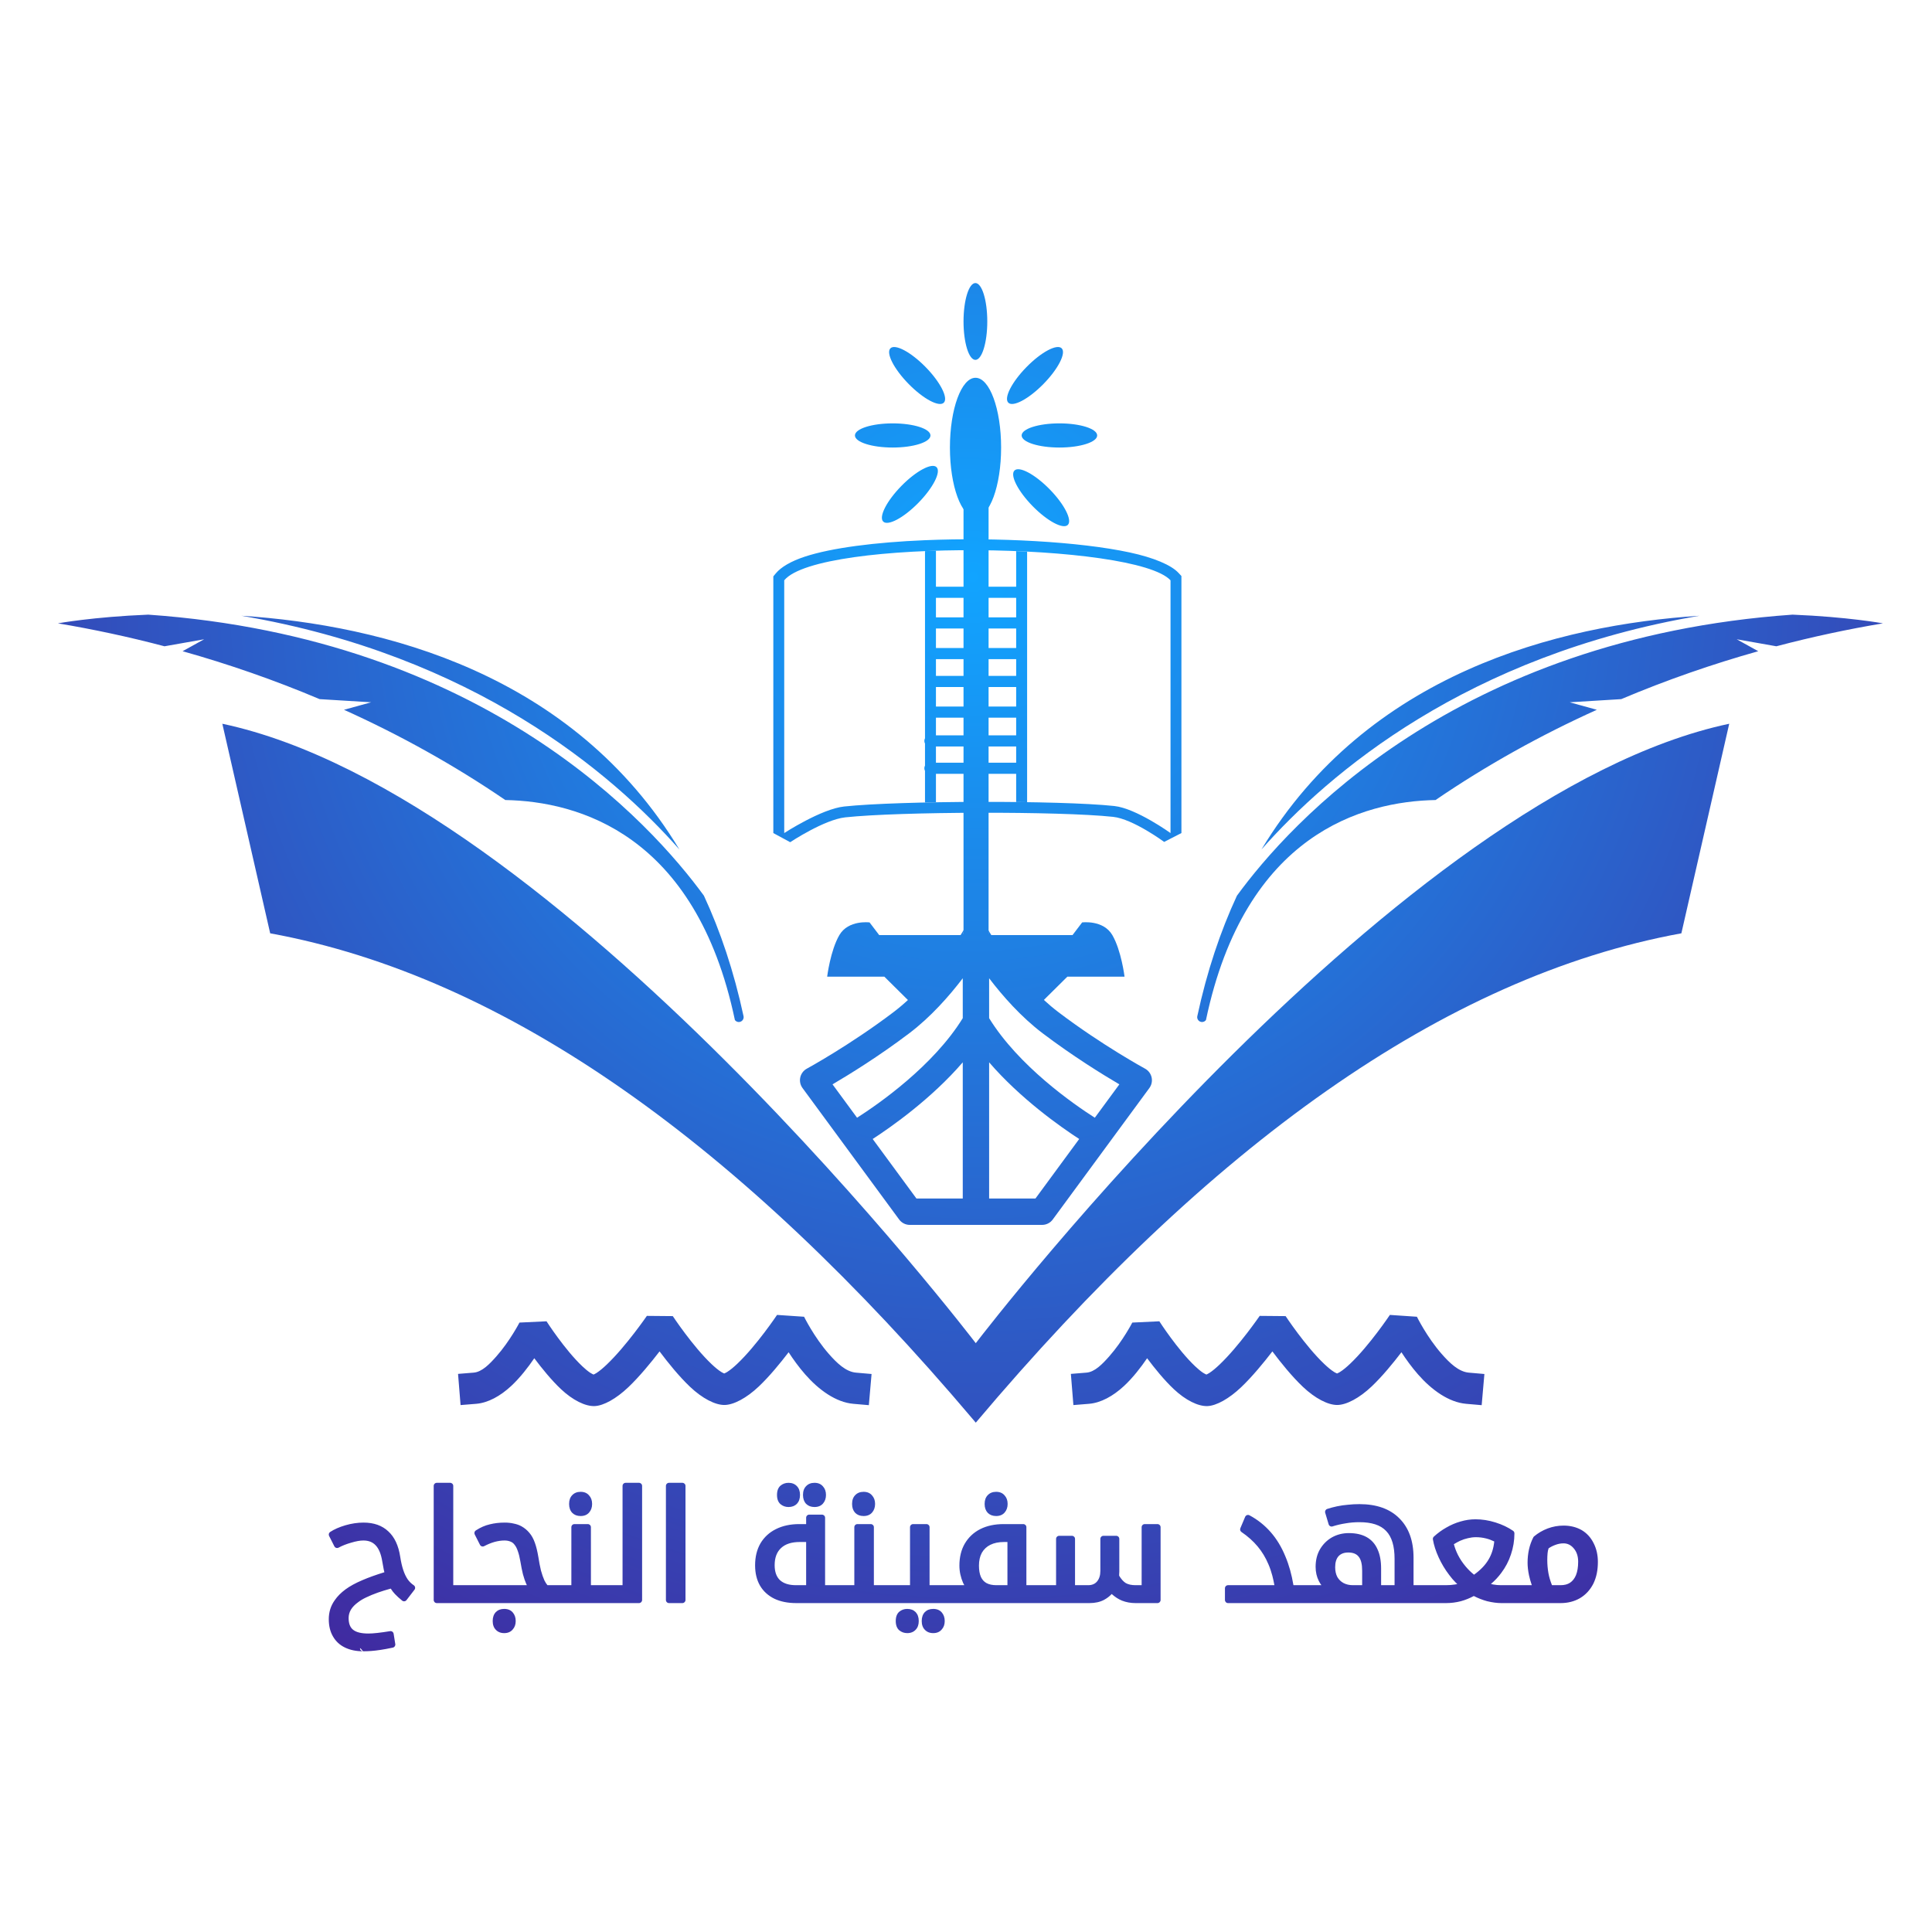 <?xml version="1.0" encoding="UTF-8" standalone="no"?>
<!DOCTYPE svg PUBLIC "-//W3C//DTD SVG 1.1//EN" "http://www.w3.org/Graphics/SVG/1.1/DTD/svg11.dtd">
<svg width="100%" height="100%" viewBox="0 0 128 128" version="1.1" xmlns="http://www.w3.org/2000/svg" xmlns:xlink="http://www.w3.org/1999/xlink" xml:space="preserve" xmlns:serif="http://www.serif.com/" style="fill-rule:evenodd;clip-rule:evenodd;stroke-linejoin:round;stroke-miterlimit:2;">
    <g transform="matrix(0.118,0,0,0.118,-138.307,11.75)">
        <g>
            <g transform="matrix(3.072,0,0,3.125,947.748,-330.851)">
                <path d="M251.42,242.013L233.718,242.013L231.957,239.737C231.957,239.737 228.083,239.24 226.439,242.013C224.795,244.786 224.208,249.482 224.208,249.482L234.657,249.482L241.35,256C241.35,256 249.398,250.864 251.42,242.013Z" style="fill:url(#_Radial1);"/>
            </g>
            <g transform="matrix(-3.072,0,0,3.125,2492.25,-330.851)">
                <path d="M251.42,242.013L233.718,242.013L231.957,239.737C231.957,239.737 228.083,239.24 226.439,242.013C224.795,244.786 224.208,249.482 224.208,249.482L234.657,249.482L241.35,256C241.35,256 249.398,250.864 251.42,242.013Z" style="fill:url(#_Radial2);"/>
            </g>
            <g transform="matrix(3.072,0,0,3.125,947.748,-330.851)">
                <path d="M288.955,223.682L288.955,177.5L288.421,176.936C287.092,175.531 283.931,174.204 279.498,173.265C270.297,171.318 255.234,170.522 242.015,171.067C233.098,171.435 225.015,172.425 220.069,174.038C217.545,174.861 215.758,175.912 214.825,177.022L214.368,177.566L214.368,223.682L217.448,225.324C217.448,225.324 223.665,221.264 227.521,220.859C237.489,219.811 266.615,219.737 276.473,220.77C280.119,221.151 285.798,225.272 285.798,225.272L288.955,223.682ZM286.962,178.27C280.483,171.424 222.731,170.691 216.361,178.27L216.361,223.682C216.361,223.682 223.13,219.35 227.309,218.911C237.363,217.854 266.741,217.78 276.684,218.822C280.687,219.241 286.962,223.682 286.962,223.682L286.962,178.27Z" style="fill:url(#_Radial3);"/>
            </g>
            <g transform="matrix(3.072,0,0,3.125,947.748,-330.851)">
                <path d="M244.089,179.421L258.752,179.421L258.752,173.021C259.422,173.048 260.09,173.077 260.752,173.11L260.752,218.132C260.092,218.122 259.425,218.114 258.752,218.107L258.752,213.037L244.089,213.037L244.089,218.154C243.415,218.165 242.747,218.178 242.089,218.192L242.089,212.51C242.013,212.37 241.97,212.208 241.97,212.037C241.97,211.866 242.013,211.705 242.089,211.564L242.089,207.602C242.013,207.461 241.97,207.3 241.97,207.129C241.97,206.958 242.013,206.797 242.089,206.656L242.089,173.025C242.751,172.998 243.417,172.974 244.089,172.953L244.089,179.421ZM244.089,208.129L244.089,211.037L258.752,211.037L258.752,208.129L244.089,208.129ZM244.089,202.948L244.089,206.129L258.752,206.129L258.752,202.948L244.089,202.948ZM244.089,197.442L244.089,200.948L258.752,200.948L258.752,197.442L244.089,197.442ZM244.089,192.433L244.089,195.442L258.752,195.442L258.752,192.433L244.089,192.433ZM244.089,186.927L244.089,190.433L258.752,190.433L258.752,186.927L244.089,186.927ZM244.089,181.421L244.089,184.927L258.752,184.927L258.752,181.421L244.089,181.421Z" style="fill:url(#_Radial4);"/>
            </g>
            <g transform="matrix(0.918,0,0,0.918,1225.07,-36.322)">
                <path d="M538.935,494.955L538.94,494.955L538.858,494.958L538.935,494.955L538.924,494.954L538.833,494.958L538.848,494.959L538.734,494.966L538.833,494.958L538.832,494.958L538.646,494.969L538.223,495.009L537.84,495.064L537.396,495.153L536.791,495.316L536.443,495.437C535.795,495.679 535.309,495.988 534.96,496.347L534.923,496.332C535.276,495.992 535.754,495.697 536.381,495.458L536.478,495.423L536.478,495.421L536.381,495.458C535.689,495.714 535.045,496.061 534.462,496.485L534.45,496.493L534.132,496.74C533.52,497.234 533.118,497.753 532.884,498.282L532.849,498.27L532.847,498.27C533.073,497.804 533.429,497.344 533.941,496.897L534.045,496.807C533.504,497.256 533.019,497.779 532.603,498.371L532.597,498.377L532.443,498.603L532.275,498.875L532.156,499.082L532.158,499.085L532.088,499.218L532.086,499.219L532.072,499.242C531.538,500.288 531.464,501.238 531.674,502.081C531.719,502.429 531.801,502.774 531.918,503.11C531.4,502.061 531.298,500.784 532.053,499.274L532.156,499.082L532.156,499.08C532.156,499.08 514.599,530.566 488.642,550.23C461.92,570.473 435.77,584.702 435.77,584.702C435.769,584.702 435.769,584.703 435.768,584.703C433.724,585.816 432.258,587.761 431.753,590.03C431.246,592.304 431.748,594.686 433.126,596.56C433.126,596.559 492.229,676.971 492.229,676.971C493.748,679.038 496.158,680.258 498.726,680.258L579.662,680.258C582.23,680.258 584.639,679.038 586.159,676.971L645.262,596.559C646.641,594.685 647.142,592.302 646.634,590.027L646.634,590.025C646.126,587.757 644.663,585.815 642.62,584.703C642.619,584.703 642.619,584.702 642.618,584.702C642.618,584.702 616.468,570.473 589.746,550.23C564.174,530.857 546.754,500.01 546.244,499.101L546.045,498.762L545.851,498.466L545.852,498.465L545.745,498.314C545.337,497.744 544.865,497.241 544.341,496.806L544.328,496.795L544.333,496.8L543.913,496.476C543.338,496.059 542.702,495.717 542.018,495.463L541.513,495.291L541.22,495.209L540.73,495.098L540.123,495.004L539.419,494.951L539.181,494.95L538.989,494.953L538.998,494.954L538.948,494.955L538.989,494.953L538.982,494.953L538.935,494.955ZM531.131,580.827L531.131,664.133L502.806,664.133L476.041,627.72C487.686,620.152 512.007,603.023 531.131,580.828L531.131,580.827ZM547.256,580.828C566.378,603.021 590.702,620.152 602.346,627.72L575.582,664.133L547.256,664.133L547.256,580.827L547.256,580.828ZM531.13,553.824C513.044,583.136 479.587,606.34 466.485,614.72L451.477,594.299C461.548,588.389 479.831,577.133 498.38,563.082C511.607,553.061 522.868,540.261 531.131,529.419L531.131,553.823L531.13,553.824ZM547.256,553.824L547.256,529.417C555.519,540.26 566.78,553.061 580.008,563.082C598.556,577.133 616.839,588.389 626.91,594.299L611.901,614.72C598.799,606.339 565.339,583.134 547.256,553.824ZM544.361,506.083C545.098,505.643 545.727,505.019 546.177,504.253C547.069,502.732 547.129,500.869 546.346,499.301C546.444,499.533 546.376,499.899 546.196,500.348C546.265,501.085 546.174,501.842 545.913,502.569C545.514,503.68 544.763,504.592 543.813,505.197C543.985,505.479 544.168,505.775 544.361,506.083ZM534.436,505.423C533.187,504.553 531.858,503.262 531.635,501.612L531.644,501.804L531.674,502.081C532.037,503.545 533.25,504.693 534.399,505.484L534.436,505.423ZM543.459,504.618C544.512,503.242 545.732,501.516 546.196,500.348C546.178,500.143 546.148,499.94 546.106,499.739C545.952,500.294 545.598,501.014 545.151,501.781C544.864,502.771 544.295,503.629 543.543,504.273L543.385,504.497L543.459,504.618ZM543.347,504.434L543.543,504.273C544.093,503.485 544.675,502.606 545.151,501.781L545.236,501.456C544.696,502.432 543.989,503.508 543.346,504.433L543.347,504.434ZM538.111,500.368L538.083,500.248C538.048,500.075 538.012,499.903 537.977,499.73L537.957,499.612C537.908,499.101 537.851,498.601 537.784,498.135L537.775,497.747C537.781,497.52 537.78,497.535 537.795,497.296L537.811,497.144C537.771,496.93 537.728,496.729 537.679,496.544L537.702,496.466L537.634,496.228L537.662,496.141C537.708,496.041 537.759,495.947 537.816,495.858L537.798,495.809L537.812,495.779L537.798,495.741L537.778,495.701L537.945,495.523L537.926,495.483L537.895,495.433C537.956,495.385 538.021,495.341 538.091,495.301L538.073,495.276L538.211,495.203L538.194,495.184L538.156,495.152L538.301,495.102L538.289,495.095L538.45,495.051L538.446,495.048L538.435,495.044L538.472,495.036L538.459,495.031L538.769,494.98L538.764,494.98L538.923,494.965L538.911,494.962L538.892,494.961L538.978,494.957L538.943,494.955L538.871,494.96L538.892,494.961L538.743,494.975L538.764,494.98C538.654,494.991 538.548,495.007 538.447,495.026L538.459,495.031L538.422,495.038L538.435,495.044L538.272,495.085L538.289,495.095L538.146,495.144L538.156,495.152L538.012,495.21L538.072,495.275L538.073,495.276L537.876,495.403L537.895,495.433L537.721,495.587L537.778,495.701L537.762,495.721L537.771,495.738L537.798,495.809L537.688,496.063L537.662,496.141L537.629,496.214L537.634,496.228L537.614,496.303L537.679,496.544L537.599,496.91L537.585,497.014C537.659,497.354 537.725,497.732 537.784,498.135C537.804,498.606 537.866,499.105 537.957,499.612L538.016,500.242L538.028,500.404L538.042,500.397L538.111,500.368ZM532.847,498.27C532.753,498.248 532.671,498.279 532.603,498.371L532.494,498.532C532.567,498.437 532.658,498.415 532.763,498.456L532.847,498.27ZM544.341,496.807C544.467,496.913 544.533,497.091 544.548,497.326C544.74,497.368 544.944,497.476 545.159,497.661C544.924,497.35 544.65,497.063 544.341,496.807ZM534.923,496.332C534.827,496.292 534.73,496.301 534.634,496.365L534.447,496.496L534.46,496.487C534.567,496.413 534.676,496.412 534.786,496.473L534.923,496.332ZM542.208,495.54C542.306,495.586 542.384,495.667 542.442,495.779C542.6,495.805 542.768,495.854 542.947,495.928C542.715,495.781 542.468,495.65 542.208,495.54ZM538.79,494.963L538.726,494.969L538.871,494.96L538.85,494.959L538.79,494.963Z" style="fill:url(#_Radial5);"/>
            </g>
            <g transform="matrix(3.072,0,0,3.125,947.748,-330.851)">
                <path d="M264.852,161.896C267.546,164.59 269.045,167.465 268.198,168.312C267.351,169.159 264.476,167.66 261.782,164.966C259.088,162.272 257.589,159.397 258.436,158.55C259.283,157.703 262.158,159.202 264.852,161.896ZM237.793,161.297C235.099,163.99 233.599,166.865 234.447,167.713C235.294,168.56 238.169,167.06 240.863,164.367C243.556,161.673 245.056,158.798 244.209,157.95C243.361,157.103 240.487,158.603 237.793,161.297ZM251.322,141.882C253.904,141.882 256,147.499 256,154.416C256,161.333 253.904,166.949 251.322,166.949C248.741,166.949 246.645,161.333 246.645,154.416C246.645,147.499 248.741,141.882 251.322,141.882ZM266.655,150.074C270.464,150.074 273.557,151.047 273.557,152.245C273.557,153.443 270.464,154.416 266.655,154.416C262.845,154.416 259.752,153.443 259.752,152.245C259.752,151.047 262.845,150.074 266.655,150.074ZM236.186,150.074C239.996,150.074 243.089,151.047 243.089,152.245C243.089,153.443 239.996,154.416 236.186,154.416C232.377,154.416 229.284,153.443 229.284,152.245C229.284,151.047 232.377,150.074 236.186,150.074ZM260.658,139.938C257.964,142.632 256.464,145.507 257.312,146.354C258.159,147.201 261.034,145.702 263.728,143.008C266.421,140.314 267.921,137.439 267.074,136.592C266.226,135.745 263.351,137.244 260.658,139.938ZM242.183,139.938C244.877,142.632 246.377,145.507 245.529,146.354C244.682,147.201 241.807,145.702 239.113,143.008C236.419,140.314 234.92,137.439 235.767,136.592C236.614,135.745 239.489,137.244 242.183,139.938ZM249.131,131.766C249.131,127.956 250.103,124.863 251.301,124.863C252.5,124.863 253.472,127.956 253.472,131.766C253.472,135.575 252.5,138.668 251.301,138.668C250.103,138.668 249.131,135.575 249.131,131.766Z" style="fill:url(#_Radial6);"/>
            </g>
            <g transform="matrix(3.072,0,0,3.125,940.713,-342.391)">
                <rect x="251.42" y="164.258" width="4.58" height="83.593" style="fill:url(#_Radial7);"/>
            </g>
        </g>
        <g transform="matrix(1.101,0,0,1.101,1133.19,-128.921)">
            <path d="M531.549,750.506C413.495,610.952 294.106,524.729 173.115,502.6L148.714,395.733C319.518,431.942 532.938,711.619 532.938,711.619L533.093,711.416C539.586,702.952 749.023,431.377 917.162,395.733L892.761,502.6C771.296,524.816 651.446,611.628 532.938,752.15L531.549,750.506Z" style="fill:url(#_Radial8);"/>
        </g>
        <g transform="matrix(1.101,0,0,1.101,1126.15,-67.623)">
            <path d="M723.566,671.396C723.208,671.241 722.601,670.961 722.204,670.716C720.576,669.715 718.862,668.272 717.11,666.614C707.442,657.464 697.34,642.141 697.34,642.141L684.118,642.022C684.118,642.022 673.53,657.455 663.661,666.844C661.838,668.578 660.06,670.094 658.391,671.169C657.963,671.445 657.319,671.763 656.927,671.947C656.48,671.733 655.656,671.322 655.125,670.961C653.859,670.099 652.555,668.992 651.235,667.748C642.203,659.229 632.942,644.78 632.942,644.78L619.151,645.435C619.151,645.435 614.287,654.846 607.429,662.613C603.888,666.624 600.034,670.617 595.78,670.961L587.829,671.604L589.115,687.505L597.066,686.862C603.161,686.369 609.411,682.895 614.917,677.781C619.465,673.556 623.549,668.253 626.708,663.618C630.538,668.731 635.45,674.789 640.289,679.353C646.338,685.058 652.775,688.205 657.5,688.018C661.999,687.839 668.449,684.307 674.656,678.402C680.334,673.001 686.239,665.795 690.59,660.138C694.817,665.778 700.553,672.908 706.144,678.2C712.387,684.109 718.96,687.496 723.693,687.456C728.376,687.416 734.954,683.943 741.233,677.989C746.618,672.883 752.161,666.119 756.4,660.569C758.741,664.159 761.627,668.18 764.906,671.917C771.816,679.795 780.539,686.087 789.371,686.858L797.317,687.552L798.705,671.659L790.759,670.966C785.569,670.513 780.958,666.025 776.899,661.397C769.369,652.814 764.289,642.461 764.289,642.461L750.506,641.529C750.506,641.529 740.11,657.07 730.257,666.413C728.455,668.121 726.693,669.61 725.028,670.652C724.599,670.921 723.941,671.23 723.566,671.396Z" style="fill:url(#_Radial9);"/>
        </g>
        <g transform="matrix(1.101,0,0,1.101,782.071,-67.623)">
            <path d="M723.566,671.396C723.208,671.241 722.601,670.961 722.204,670.716C720.576,669.715 718.862,668.272 717.11,666.614C707.442,657.464 697.34,642.141 697.34,642.141L684.118,642.022C684.118,642.022 673.53,657.455 663.661,666.844C661.838,668.578 660.06,670.094 658.391,671.169C657.963,671.445 657.319,671.763 656.927,671.947C656.48,671.733 655.656,671.322 655.125,670.961C653.859,670.099 652.555,668.992 651.235,667.748C642.203,659.229 632.942,644.78 632.942,644.78L619.151,645.435C619.151,645.435 614.287,654.846 607.429,662.613C603.888,666.624 600.034,670.617 595.78,670.961L587.829,671.604L589.115,687.505L597.066,686.862C603.161,686.369 609.411,682.895 614.917,677.781C619.465,673.556 623.549,668.253 626.708,663.618C630.538,668.731 635.45,674.789 640.289,679.353C646.338,685.058 652.775,688.205 657.5,688.018C661.999,687.839 668.449,684.307 674.656,678.402C680.334,673.001 686.239,665.795 690.59,660.138C694.817,665.778 700.553,672.908 706.144,678.2C712.387,684.109 718.96,687.496 723.693,687.456C728.376,687.416 734.954,683.943 741.233,677.989C746.618,672.883 752.161,666.119 756.4,660.569C758.741,664.159 761.627,668.18 764.906,671.917C771.816,679.795 780.539,686.087 789.371,686.858L797.317,687.552L798.705,671.659L790.759,670.966C785.569,670.513 780.958,666.025 776.899,661.397C769.369,652.814 764.289,642.461 764.289,642.461L750.506,641.529C750.506,641.529 740.11,657.07 730.257,666.413C728.455,668.121 726.693,669.61 725.028,670.652C724.599,670.921 723.941,671.23 723.566,671.396Z" style="fill:url(#_Radial10);"/>
        </g>
        <path d="M2068.66,298.943C2053.05,305.984 2037.56,313.75 2022.3,322.276C2007.32,330.643 1992.55,339.742 1978.1,349.608C1937.38,350.374 1871.17,368.547 1849.19,473.148C1849.19,473.149 1849.19,473.15 1849.18,473.143C1848.42,474.172 1847.04,474.53 1845.88,474.002C1844.71,473.474 1844.07,472.204 1844.34,470.952C1849.76,445.747 1857.32,423.293 1866.59,403.31C1895.88,363.141 1989.45,258.79 2178.55,245.524C2209.41,246.764 2229.3,250.409 2229.3,250.409C2209.65,253.697 2189.63,257.962 2169.45,263.286L2147.18,259.352L2159.29,266.055C2133.69,273.249 2107.9,282.161 2082.36,292.958L2053.42,294.733L2068.66,298.943ZM2126.26,246.15C2061.02,257.251 2009.04,279.309 1968.62,303.964C1928.19,328.619 1899.34,355.87 1880.36,377.359C1940.08,278.483 2046.58,251.357 2126.26,246.15Z" style="fill:url(#_Radial11);"/>
        <g transform="matrix(-1,0,0,1,3433.9,0)">
            <path d="M2068.66,298.943C2053.05,305.984 2037.56,313.75 2022.3,322.276C2007.32,330.643 1992.55,339.742 1978.1,349.608C1937.38,350.374 1871.17,368.547 1849.19,473.148C1849.19,473.149 1849.19,473.15 1849.18,473.143C1848.42,474.172 1847.04,474.53 1845.88,474.002C1844.71,473.474 1844.07,472.204 1844.34,470.952C1849.76,445.747 1857.32,423.293 1866.59,403.31C1895.88,363.141 1989.45,258.79 2178.55,245.524C2209.41,246.764 2229.3,250.409 2229.3,250.409C2209.65,253.697 2189.63,257.962 2169.45,263.286L2147.18,259.352L2159.29,266.055C2133.69,273.249 2107.9,282.161 2082.36,292.958L2053.42,294.733L2068.66,298.943ZM2126.26,246.15C2061.02,257.251 2009.04,279.309 1968.62,303.964C1928.19,328.619 1899.34,355.87 1880.36,377.359C1940.08,278.483 2046.58,251.357 2126.26,246.15Z" style="fill:url(#_Radial12);"/>
        </g>
        <g transform="matrix(1,0,0,1,-3.048,-98.969)">
            <g id="g260">
                <g id="text113">
                    <path id="path223" d="M1379.01,926.525C1380.57,926.525 1382.1,926.467 1383.61,926.352C1385.16,926.237 1386.89,926.035 1388.79,925.747C1390.73,925.462 1393.04,925.035 1395.72,924.464C1396.62,924.272 1397.22,923.403 1397.08,922.488L1396.15,916.673C1396.08,916.216 1395.82,915.807 1395.45,915.536C1395.07,915.265 1394.61,915.155 1394.15,915.229C1391.43,915.673 1389.05,916.006 1386.99,916.228L1386.99,916.229C1385.04,916.445 1383.39,916.555 1382.04,916.555C1378.11,916.555 1375.2,915.908 1373.36,914.415C1371.64,913.025 1370.88,910.81 1370.88,907.844C1370.88,906.192 1371.31,904.634 1372.16,903.17C1373.06,901.664 1374.43,900.274 1376.23,898.972C1376.25,898.959 1376.27,898.946 1376.29,898.932C1377.49,897.991 1378.98,897.107 1380.76,896.271C1380.77,896.268 1380.77,896.264 1380.78,896.261C1382.69,895.332 1384.88,894.431 1387.34,893.556C1389.53,892.794 1391.92,892.053 1394.53,891.332C1395.22,892.449 1396.01,893.464 1396.88,894.377C1397.99,895.549 1399.34,896.78 1400.92,898.068C1401.28,898.365 1401.75,898.502 1402.22,898.447C1402.68,898.393 1403.11,898.152 1403.39,897.779L1407.86,891.963C1408.16,891.581 1408.28,891.095 1408.2,890.619C1408.12,890.144 1407.85,889.723 1407.45,889.455C1406.12,888.568 1404.98,887.46 1404.04,886.131C1403.05,884.67 1402.23,882.932 1401.56,880.913C1400.86,878.804 1400.29,876.342 1399.86,873.529C1398.89,867.109 1396.62,862.348 1393.16,859.195C1389.72,855.947 1385.1,854.27 1379.26,854.27C1375.96,854.27 1372.56,854.768 1369.08,855.771L1369.08,855.773C1365.63,856.784 1362.78,858.043 1360.52,859.529C1359.78,860.016 1359.52,860.98 1359.92,861.77L1362.87,867.586C1363.09,868.004 1363.46,868.319 1363.9,868.459C1364.35,868.599 1364.84,868.553 1365.25,868.331C1367.34,867.207 1369.72,866.273 1372.39,865.524C1372.4,865.521 1372.42,865.518 1372.43,865.515C1375.04,864.73 1377.29,864.324 1379.17,864.324C1382.06,864.324 1384.37,865.207 1386.07,867.052C1386.08,867.057 1386.08,867.063 1386.09,867.068C1387.92,868.999 1389.1,871.996 1389.76,876.01C1390.05,877.843 1390.34,879.419 1390.62,880.738C1390.62,880.743 1390.62,880.748 1390.63,880.754C1390.74,881.258 1390.85,881.721 1390.96,882.145C1386.14,883.632 1382.01,885.12 1378.57,886.607C1374.72,888.241 1371.57,889.97 1369.12,891.779C1366.59,893.648 1364.61,895.644 1363.16,897.753C1362,899.352 1361.13,901.061 1360.57,902.861C1360.02,904.654 1359.74,906.54 1359.74,908.518C1359.74,912.287 1360.53,915.494 1362.07,918.151C1363.65,920.932 1365.9,923.02 1368.81,924.413C1371.66,925.808 1375.06,926.525 1379.01,926.525ZM1377.29,924.735L1377.33,924.738C1377.64,924.837 1378.99,926.509 1379.01,926.525C1379,926.525 1378.56,926.483 1378.13,926.245C1377.7,926.007 1377.27,925.573 1377.27,924.785C1377.27,924.757 1377.27,924.741 1377.29,924.735ZM1458.23,916.327C1460.34,916.327 1461.91,915.605 1463.01,914.288C1464.09,913.111 1464.69,911.531 1464.69,909.53C1464.69,907.538 1464.1,905.928 1463,904.673C1461.9,903.428 1460.34,902.733 1458.23,902.733C1456.24,902.733 1454.69,903.359 1453.55,904.507C1453.53,904.52 1453.52,904.533 1453.51,904.547C1452.39,905.733 1451.77,907.379 1451.77,909.53C1451.77,911.701 1452.41,913.323 1453.53,914.451C1454.68,915.67 1456.24,916.327 1458.23,916.327ZM1699.11,916.327C1701.22,916.327 1702.79,915.605 1703.89,914.288C1704.98,913.111 1705.57,911.531 1705.57,909.53C1705.57,907.538 1704.98,905.928 1703.88,904.673C1702.79,903.428 1701.22,902.733 1699.11,902.733C1697.12,902.733 1695.57,903.359 1694.43,904.507C1694.41,904.52 1694.4,904.533 1694.39,904.547C1693.28,905.733 1692.65,907.379 1692.65,909.53C1692.65,911.701 1693.29,913.323 1694.41,914.451C1695.56,915.67 1697.12,916.327 1699.11,916.327ZM1684.53,916.327C1686.53,916.327 1688.09,915.669 1689.24,914.446C1690.35,913.321 1690.99,911.7 1690.99,909.53C1690.99,907.379 1690.37,905.733 1689.26,904.547C1689.24,904.533 1689.23,904.52 1689.22,904.507C1688.07,903.359 1686.52,902.733 1684.53,902.733C1682.81,902.733 1681.32,903.264 1680.05,904.31C1680.04,904.321 1680.03,904.332 1680.01,904.343C1678.8,905.405 1678.07,907.104 1678.07,909.53C1678.07,911.956 1678.8,913.655 1680.01,914.717C1680.03,914.728 1680.04,914.739 1680.05,914.75C1681.32,915.796 1682.81,916.327 1684.53,916.327ZM1917.05,889.416L1901.36,889.416C1900.37,883.454 1898.87,878.081 1896.85,873.296C1894.69,867.996 1891.92,863.426 1888.54,859.581C1885.14,855.713 1881.18,852.578 1876.67,850.176C1876.24,849.946 1875.73,849.908 1875.27,850.072C1874.81,850.236 1874.44,850.586 1874.25,851.036L1871.55,857.442C1871.23,858.205 1871.49,859.089 1872.18,859.555C1875.75,861.988 1878.78,864.688 1881.26,867.662C1883.74,870.621 1885.75,873.958 1887.31,877.671C1887.32,877.676 1887.32,877.682 1887.32,877.687C1888.19,879.688 1888.92,881.825 1889.51,884.096C1889.95,885.795 1890.34,887.568 1890.67,889.416L1864.64,889.416C1863.68,889.416 1862.9,890.195 1862.9,891.156L1862.9,897.73C1862.9,898.691 1863.68,899.47 1864.64,899.47L1986.94,899.47C1989.84,899.47 1992.66,899.114 1995.39,898.403C1995.39,898.401 1995.4,898.398 1995.41,898.396C1997.89,897.711 2000.3,896.743 2002.63,895.493C2005.07,896.745 2007.55,897.713 2010.08,898.399C2010.1,898.402 2010.11,898.406 2010.12,898.409C2013.03,899.12 2015.72,899.47 2018.21,899.47L2051.33,899.47C2055.42,899.47 2059.05,898.541 2062.23,896.709C2062.24,896.705 2062.24,896.701 2062.25,896.696C2065.45,894.788 2067.95,892.084 2069.74,888.574C2069.74,888.563 2069.75,888.552 2069.76,888.541C2070.6,886.788 2071.24,884.915 2071.66,882.92L2071.66,882.91C2072.08,880.892 2072.29,878.696 2072.29,876.322C2072.29,872.437 2071.49,868.949 2069.91,865.852C2068.35,862.677 2066.11,860.221 2063.18,858.476C2063.17,858.469 2063.15,858.462 2063.14,858.455C2060.2,856.798 2056.82,855.956 2053.02,855.956C2049.94,855.956 2046.96,856.498 2044.06,857.584C2044.06,857.585 2044.06,857.586 2044.05,857.588C2041.23,858.67 2038.7,860.145 2036.48,862.009C2036.3,862.158 2036.15,862.341 2036.05,862.547C2034.97,864.642 2034.16,866.887 2033.62,869.282C2033.09,871.651 2032.82,874.138 2032.82,876.744C2032.82,878.933 2033.08,881.299 2033.62,883.843L2033.62,883.851C2033.99,885.601 2034.52,887.456 2035.19,889.416L2017.87,889.416C2016.42,889.416 2014.96,889.288 2013.51,889.031C2013.08,888.935 2012.66,888.833 2012.24,888.723C2014.4,886.903 2016.32,884.86 2018,882.592C2020.42,879.407 2022.24,875.927 2023.48,872.153C2024.78,868.322 2025.43,864.374 2025.43,860.309C2025.43,859.736 2025.14,859.199 2024.67,858.875C2021.84,856.928 2018.54,855.36 2014.77,854.181C2011,853.002 2007.26,852.416 2003.54,852.416C2000.74,852.416 1997.94,852.831 1995.14,853.665C1992.42,854.433 1989.8,855.553 1987.26,857.027C1984.73,858.439 1982.38,860.146 1980.2,862.146C1979.77,862.544 1979.56,863.133 1979.66,863.713C1980.19,866.884 1981.27,870.263 1982.91,873.846C1984.54,877.392 1986.52,880.676 1988.84,883.699C1990.01,885.279 1991.19,886.659 1992.37,887.835C1992.7,888.164 1993.02,888.479 1993.35,888.781C1992.96,888.87 1992.55,888.948 1992.13,889.018C1990.53,889.285 1988.77,889.416 1986.86,889.416L1968.79,889.416L1968.79,873.962C1968.79,864.432 1966.07,857.069 1960.77,851.826C1955.54,846.59 1948.09,843.903 1938.39,843.903C1936.19,843.903 1934.05,844.019 1931.97,844.25C1929.9,844.423 1927.87,844.713 1925.9,845.119C1925.9,845.12 1925.9,845.12 1925.89,845.121C1923.98,845.527 1922.12,846.02 1920.33,846.6C1919.43,846.891 1918.92,847.847 1919.19,848.754L1921.13,855.244C1921.27,855.691 1921.57,856.066 1921.99,856.284C1922.4,856.503 1922.88,856.546 1923.33,856.404C1925.71,855.645 1928.15,855.076 1930.65,854.696C1930.66,854.694 1930.67,854.693 1930.68,854.69C1933.17,854.258 1935.74,854.042 1938.39,854.042C1945.21,854.042 1950.24,855.612 1953.39,858.971C1953.4,858.978 1953.4,858.984 1953.41,858.991C1956.64,862.322 1958.14,867.558 1958.14,874.637L1958.14,889.416L1950.58,889.416L1950.58,880.031C1950.58,875.689 1949.89,872.106 1948.57,869.271C1947.23,866.228 1945.18,863.943 1942.44,862.413C1939.8,860.938 1936.49,860.17 1932.49,860.17C1928.97,860.17 1925.8,860.981 1922.95,862.586C1922.95,862.589 1922.95,862.592 1922.94,862.595C1920.15,864.207 1917.92,866.437 1916.24,869.289L1916.24,869.299C1914.63,872.075 1913.81,875.34 1913.81,879.104C1913.81,882.032 1914.41,884.678 1915.6,887.046C1916.03,887.909 1916.51,888.698 1917.05,889.415L1917.05,889.416ZM1622.25,899.47L1786.85,899.47C1790.04,899.47 1792.75,898.854 1795,897.668C1795,897.665 1795.01,897.662 1795.01,897.66C1796.7,896.749 1798.13,895.652 1799.32,894.376C1801.28,896.113 1803.21,897.343 1805.09,898.085C1807.42,899.005 1809.97,899.47 1812.73,899.47L1825.03,899.47C1825.99,899.47 1826.77,898.691 1826.77,897.73L1826.77,856.853C1826.77,855.892 1825.99,855.113 1825.03,855.113L1817.87,855.113C1816.91,855.113 1816.13,855.892 1816.13,856.853L1816.13,889.416L1812.73,889.416C1810.52,889.416 1808.68,889.044 1807.23,888.236C1805.88,887.393 1804.66,886.006 1803.51,884.105L1803.51,883.327C1803.57,882.791 1803.59,882.282 1803.59,881.801L1803.59,863.427C1803.59,862.466 1802.82,861.687 1801.85,861.687L1794.69,861.687C1793.73,861.687 1792.95,862.466 1792.95,863.427L1792.95,881.379C1792.95,883.832 1792.36,885.828 1791.08,887.337C1789.89,888.752 1788.22,889.416 1786.09,889.416L1778.73,889.416L1778.73,863.427C1778.73,862.466 1777.95,861.687 1776.99,861.687L1769.83,861.687C1768.87,861.687 1768.09,862.466 1768.09,863.427L1768.09,889.416L1751.42,889.416L1751.42,856.853C1751.42,855.892 1750.64,855.113 1749.68,855.113L1738.64,855.113C1733.62,855.113 1729.26,856.057 1725.56,857.909C1725.55,857.911 1725.55,857.913 1725.55,857.914C1721.81,859.812 1718.91,862.537 1716.83,866.087C1716.83,866.09 1716.83,866.092 1716.82,866.095C1714.83,869.543 1713.81,873.651 1713.81,878.429C1713.81,880.066 1713.99,881.733 1714.35,883.43C1714.35,883.434 1714.35,883.438 1714.36,883.443C1714.72,885.072 1715.23,886.64 1715.89,888.149C1715.9,888.166 1715.91,888.184 1715.92,888.201C1716.12,888.619 1716.33,889.024 1716.56,889.416L1697.06,889.416L1697.06,856.853C1697.06,855.892 1696.28,855.113 1695.32,855.113L1687.82,855.113C1686.86,855.113 1686.08,855.892 1686.08,856.853L1686.08,889.416L1665.79,889.416L1665.79,856.853C1665.79,855.892 1665.01,855.113 1664.05,855.113L1656.55,855.113C1655.59,855.113 1654.81,855.892 1654.81,856.853L1654.81,889.416L1638.4,889.416L1638.4,851.543C1638.4,850.582 1637.62,849.803 1636.66,849.803L1629.5,849.803C1628.53,849.803 1627.76,850.582 1627.76,851.543L1627.76,855.113L1623.93,855.113C1618.91,855.113 1614.56,856.056 1610.85,857.907C1607.12,859.746 1604.21,862.414 1602.12,865.907C1602.12,865.913 1602.12,865.92 1602.11,865.927C1600.12,869.374 1599.1,873.482 1599.1,878.261C1599.1,882.703 1600.03,886.501 1601.86,889.666C1601.86,889.67 1601.87,889.674 1601.87,889.679C1603.72,892.833 1606.41,895.285 1609.93,897.017C1609.94,897.02 1609.95,897.024 1609.95,897.027C1613.37,898.643 1617.46,899.47 1622.25,899.47ZM1420.39,899.47L1533.92,899.47C1534.88,899.47 1535.66,898.691 1535.66,897.73L1535.66,833.675C1535.66,832.714 1534.88,831.935 1533.92,831.935L1526.42,831.935C1525.46,831.935 1524.68,832.714 1524.68,833.675L1524.68,889.416L1506.92,889.416L1506.92,856.853C1506.92,855.892 1506.14,855.113 1505.18,855.113L1497.68,855.113C1496.71,855.113 1495.94,855.892 1495.94,856.853L1495.94,889.416L1482.51,889.416C1481.91,888.701 1481.34,887.8 1480.8,886.721C1480.1,885.159 1479.47,883.327 1478.88,881.208C1478.33,878.941 1477.84,876.386 1477.4,873.529C1477.4,873.522 1477.4,873.515 1477.39,873.508C1476.87,870.354 1476.22,867.727 1475.46,865.624C1474.65,863.317 1473.61,861.453 1472.36,860.017C1471.11,858.514 1469.63,857.287 1467.93,856.343C1467.92,856.342 1467.92,856.341 1467.92,856.34C1466.65,855.643 1465.2,855.129 1463.55,854.811C1462.06,854.454 1460.36,854.27 1458.49,854.27C1455.53,854.27 1452.76,854.596 1450.16,855.244C1447.5,855.85 1444.88,856.992 1442.28,858.682C1441.54,859.167 1441.28,860.135 1441.68,860.927L1444.63,866.743C1444.84,867.158 1445.21,867.472 1445.65,867.614C1446.1,867.755 1446.58,867.712 1446.99,867.495C1449.01,866.435 1450.97,865.636 1452.88,865.105C1454.8,864.587 1456.64,864.324 1458.4,864.324C1459.66,864.324 1460.78,864.522 1461.76,864.942C1461.78,864.952 1461.8,864.96 1461.83,864.969C1462.69,865.3 1463.41,865.864 1464,866.651C1464.02,866.679 1464.04,866.706 1464.06,866.732C1464.78,867.601 1465.37,868.767 1465.85,870.214C1465.86,870.231 1465.86,870.247 1465.87,870.263C1466.45,871.861 1466.93,873.781 1467.3,876.018C1467.76,878.763 1468.25,881.192 1468.76,883.308C1468.77,883.326 1468.77,883.344 1468.78,883.362C1469.36,885.478 1469.98,887.269 1470.63,888.739C1470.64,888.765 1470.65,888.79 1470.67,888.816C1470.77,889.022 1470.87,889.222 1470.98,889.416L1429.63,889.416L1429.63,833.675C1429.63,832.714 1428.85,831.935 1427.89,831.935L1420.39,831.935C1419.43,831.935 1418.65,832.714 1418.65,833.675L1418.65,897.73C1418.65,898.691 1419.43,899.47 1420.39,899.47ZM1550.77,831.935C1549.81,831.935 1549.03,832.714 1549.03,833.675L1549.03,897.73C1549.03,898.691 1549.81,899.47 1550.77,899.47L1558.28,899.47C1559.24,899.47 1560.02,898.691 1560.02,897.73L1560.02,833.675C1560.02,832.714 1559.24,831.935 1558.28,831.935L1550.77,831.935ZM1934.77,889.416C1932.78,889.416 1931,889.017 1929.45,888.195C1928,887.399 1926.86,886.284 1926.02,884.848C1925.19,883.274 1924.79,881.446 1924.79,879.357C1924.79,876.677 1925.38,874.585 1926.69,873.123C1928.01,871.717 1929.84,871.067 1932.15,871.067C1934.69,871.067 1936.62,871.759 1937.89,873.299C1937.9,873.306 1937.9,873.314 1937.91,873.322C1939.33,874.989 1939.94,877.666 1939.94,881.295L1939.94,889.416L1934.77,889.416ZM2042.18,877.018L2043.88,875.311C2043.88,873.907 2043.94,872.611 2044.05,871.423C2044.13,870.51 2044.32,869.614 2044.61,868.736C2045.72,867.96 2046.96,867.326 2048.31,866.831C2048.32,866.827 2048.33,866.824 2048.34,866.82C2049.87,866.225 2051.43,865.926 2053.02,865.926C2055.25,865.926 2057.14,866.859 2058.69,868.684C2058.69,868.69 2058.7,868.697 2058.7,868.703C2060.41,870.65 2061.22,873.171 2061.22,876.238C2061.22,879.183 2060.83,881.692 2060,883.76C2059.24,885.603 2058.15,887.032 2056.68,888.026C2055.26,888.974 2053.47,889.416 2051.33,889.416L2046.52,889.416C2045.57,887.026 2044.91,884.78 2044.53,882.676C2044.1,880.248 2043.88,877.793 2043.88,875.311L2042.18,877.018ZM1740.78,889.416L1734.6,889.416C1732.36,889.416 1730.47,889.031 1728.96,888.206C1727.6,887.432 1726.59,886.295 1725.9,884.804C1725.14,883.08 1724.79,880.954 1724.79,878.429C1724.79,875.62 1725.32,873.206 1726.42,871.197C1727.54,869.251 1729.12,867.773 1731.16,866.753C1733.3,865.682 1735.88,865.167 1738.89,865.167L1740.78,865.167L1740.78,889.416ZM1627.76,889.416L1622.08,889.416C1618.22,889.416 1615.2,888.522 1613.07,886.6C1611.03,884.646 1610.08,881.823 1610.08,878.177C1610.08,874.067 1611.23,870.851 1613.66,868.573C1616.13,866.256 1619.65,865.167 1624.18,865.167L1627.76,865.167L1627.76,889.416ZM2002.76,883.519C2001.05,882.153 1999.48,880.616 1998.05,878.91C1996.34,876.879 1994.89,874.716 1993.72,872.418C1992.74,870.451 1991.98,868.446 1991.44,866.404C1992.6,865.675 1993.76,865.041 1994.91,864.504C1996.42,863.829 1997.9,863.334 1999.36,863.021C1999.37,863.018 1999.39,863.015 1999.4,863.011C2000.89,862.652 2002.36,862.47 2003.8,862.47C2005.73,862.47 2007.64,862.706 2009.53,863.177C2011.07,863.563 2012.6,864.126 2014.11,864.864C2013.73,868.715 2012.64,872.152 2010.82,875.171C2010.82,875.173 2010.82,875.175 2010.81,875.178C2009.02,878.185 2006.33,880.958 2002.76,883.519ZM1501.13,850.586C1503.24,850.586 1504.8,849.891 1505.89,848.646C1507,847.391 1507.59,845.781 1507.59,843.789C1507.59,841.783 1506.99,840.199 1505.88,839.004C1504.8,837.709 1503.23,836.992 1501.13,836.992C1499.14,836.992 1497.58,837.65 1496.42,838.873C1495.31,839.998 1494.67,841.619 1494.67,843.789C1494.67,845.94 1495.29,847.585 1496.41,848.772C1496.42,848.786 1496.43,848.799 1496.45,848.812C1497.59,849.96 1499.14,850.586 1501.13,850.586ZM1660.01,850.586C1662.11,850.586 1663.68,849.891 1664.77,848.646C1665.87,847.391 1666.47,845.781 1666.47,843.789C1666.47,841.783 1665.86,840.199 1664.76,839.004C1663.67,837.709 1662.1,836.992 1660.01,836.992C1658.01,836.992 1656.45,837.65 1655.3,838.873C1654.18,839.998 1653.55,841.619 1653.55,843.789C1653.55,845.94 1654.17,847.585 1655.28,848.772C1655.29,848.786 1655.31,848.799 1655.32,848.812C1656.47,849.96 1658.02,850.586 1660.01,850.586ZM1734.43,850.586C1736.53,850.586 1738.1,849.891 1739.19,848.646C1740.3,847.391 1740.89,845.781 1740.89,843.789C1740.89,841.783 1740.29,840.199 1739.18,839.004C1738.09,837.709 1736.52,836.992 1734.43,836.992C1732.43,836.992 1730.87,837.65 1729.72,838.873C1728.61,839.998 1727.97,841.619 1727.97,843.789C1727.97,845.94 1728.59,847.585 1729.7,848.772C1729.72,848.786 1729.73,848.799 1729.74,848.812C1730.89,849.96 1732.44,850.586 1734.43,850.586ZM1632.44,845.529C1634.55,845.529 1636.12,844.834 1637.21,843.589C1638.31,842.334 1638.9,840.724 1638.9,838.732C1638.9,836.726 1638.3,835.142 1637.2,833.947C1636.11,832.652 1634.54,831.935 1632.44,831.935C1630.45,831.935 1628.89,832.593 1627.74,833.816C1626.62,834.941 1625.99,836.563 1625.99,838.732C1625.99,840.883 1626.61,842.529 1627.72,843.715C1627.73,843.729 1627.75,843.742 1627.76,843.755C1628.91,844.903 1630.45,845.529 1632.44,845.529ZM1617.86,845.529C1619.85,845.529 1621.4,844.903 1622.55,843.755C1622.56,843.742 1622.58,843.729 1622.59,843.715C1623.7,842.529 1624.32,840.883 1624.32,838.732C1624.32,836.561 1623.68,834.939 1622.57,833.811C1621.41,832.592 1619.86,831.935 1617.86,831.935C1616.15,831.935 1614.66,832.466 1613.39,833.512C1613.37,833.523 1613.36,833.534 1613.35,833.546C1612.13,834.607 1611.4,836.306 1611.4,838.732C1611.4,841.158 1612.13,842.857 1613.35,843.919C1613.36,843.93 1613.37,843.941 1613.39,843.952C1614.66,844.998 1616.15,845.529 1617.86,845.529Z" style="fill:url(#_Radial13);fill-rule:nonzero;"/>
                </g>
            </g>
        </g>
    </g>
    <defs>
        <radialGradient id="_Radial1" cx="0" cy="0" r="1" gradientUnits="userSpaceOnUse" gradientTransform="matrix(115.412,242.13,-246.329,113.445,250.427,177.682)"><stop offset="0" style="stop-color:rgb(17,164,255);stop-opacity:1"/><stop offset="1" style="stop-color:rgb(73,19,142);stop-opacity:1"/></radialGradient>
        <radialGradient id="_Radial2" cx="0" cy="0" r="1" gradientUnits="userSpaceOnUse" gradientTransform="matrix(-115.412,242.13,246.329,113.445,252.412,177.682)"><stop offset="0" style="stop-color:rgb(17,164,255);stop-opacity:1"/><stop offset="1" style="stop-color:rgb(73,19,142);stop-opacity:1"/></radialGradient>
        <radialGradient id="_Radial3" cx="0" cy="0" r="1" gradientUnits="userSpaceOnUse" gradientTransform="matrix(115.412,242.13,-246.329,113.445,250.427,177.682)"><stop offset="0" style="stop-color:rgb(17,164,255);stop-opacity:1"/><stop offset="1" style="stop-color:rgb(73,19,142);stop-opacity:1"/></radialGradient>
        <radialGradient id="_Radial4" cx="0" cy="0" r="1" gradientUnits="userSpaceOnUse" gradientTransform="matrix(115.412,242.13,-246.329,113.445,250.427,177.682)"><stop offset="0" style="stop-color:rgb(17,164,255);stop-opacity:1"/><stop offset="1" style="stop-color:rgb(73,19,142);stop-opacity:1"/></radialGradient>
        <radialGradient id="_Radial5" cx="0" cy="0" r="1" gradientUnits="userSpaceOnUse" gradientTransform="matrix(386.201,824.284,-824.283,386.202,535.872,284.012)"><stop offset="0" style="stop-color:rgb(17,164,255);stop-opacity:1"/><stop offset="1" style="stop-color:rgb(73,19,142);stop-opacity:1"/></radialGradient>
        <radialGradient id="_Radial6" cx="0" cy="0" r="1" gradientUnits="userSpaceOnUse" gradientTransform="matrix(115.412,242.13,-246.329,113.445,250.427,177.682)"><stop offset="0" style="stop-color:rgb(17,164,255);stop-opacity:1"/><stop offset="1" style="stop-color:rgb(73,19,142);stop-opacity:1"/></radialGradient>
        <radialGradient id="_Radial7" cx="0" cy="0" r="1" gradientUnits="userSpaceOnUse" gradientTransform="matrix(115.412,242.13,-246.329,113.445,252.718,181.375)"><stop offset="0" style="stop-color:rgb(17,164,255);stop-opacity:1"/><stop offset="1" style="stop-color:rgb(73,19,142);stop-opacity:1"/></radialGradient>
        <radialGradient id="_Radial8" cx="0" cy="0" r="1" gradientUnits="userSpaceOnUse" gradientTransform="matrix(321.95,687.151,-687.149,321.951,530.166,320.859)"><stop offset="0" style="stop-color:rgb(17,164,255);stop-opacity:1"/><stop offset="1" style="stop-color:rgb(73,19,142);stop-opacity:1"/></radialGradient>
        <radialGradient id="_Radial9" cx="0" cy="0" r="1" gradientUnits="userSpaceOnUse" gradientTransform="matrix(321.95,687.151,-687.149,321.951,536.559,265.189)"><stop offset="0" style="stop-color:rgb(17,164,255);stop-opacity:1"/><stop offset="1" style="stop-color:rgb(73,19,142);stop-opacity:1"/></radialGradient>
        <radialGradient id="_Radial10" cx="0" cy="0" r="1" gradientUnits="userSpaceOnUse" gradientTransform="matrix(321.95,687.151,-687.149,321.951,849.049,265.189)"><stop offset="0" style="stop-color:rgb(17,164,255);stop-opacity:1"/><stop offset="1" style="stop-color:rgb(73,19,142);stop-opacity:1"/></radialGradient>
        <radialGradient id="_Radial11" cx="0" cy="0" r="1" gradientUnits="userSpaceOnUse" gradientTransform="matrix(354.496,756.615,-756.613,354.496,1716.95,224.374)"><stop offset="0" style="stop-color:rgb(17,164,255);stop-opacity:1"/><stop offset="1" style="stop-color:rgb(73,19,142);stop-opacity:1"/></radialGradient>
        <radialGradient id="_Radial12" cx="0" cy="0" r="1" gradientUnits="userSpaceOnUse" gradientTransform="matrix(-354.496,756.615,756.613,354.496,1716.95,224.374)"><stop offset="0" style="stop-color:rgb(17,164,255);stop-opacity:1"/><stop offset="1" style="stop-color:rgb(73,19,142);stop-opacity:1"/></radialGradient>
        <radialGradient id="_Radial13" cx="0" cy="0" r="1" gradientUnits="userSpaceOnUse" gradientTransform="matrix(354.496,756.615,-756.613,354.496,1720,323.343)"><stop offset="0" style="stop-color:rgb(17,164,255);stop-opacity:1"/><stop offset="1" style="stop-color:rgb(73,19,142);stop-opacity:1"/></radialGradient>
    </defs>
</svg>
